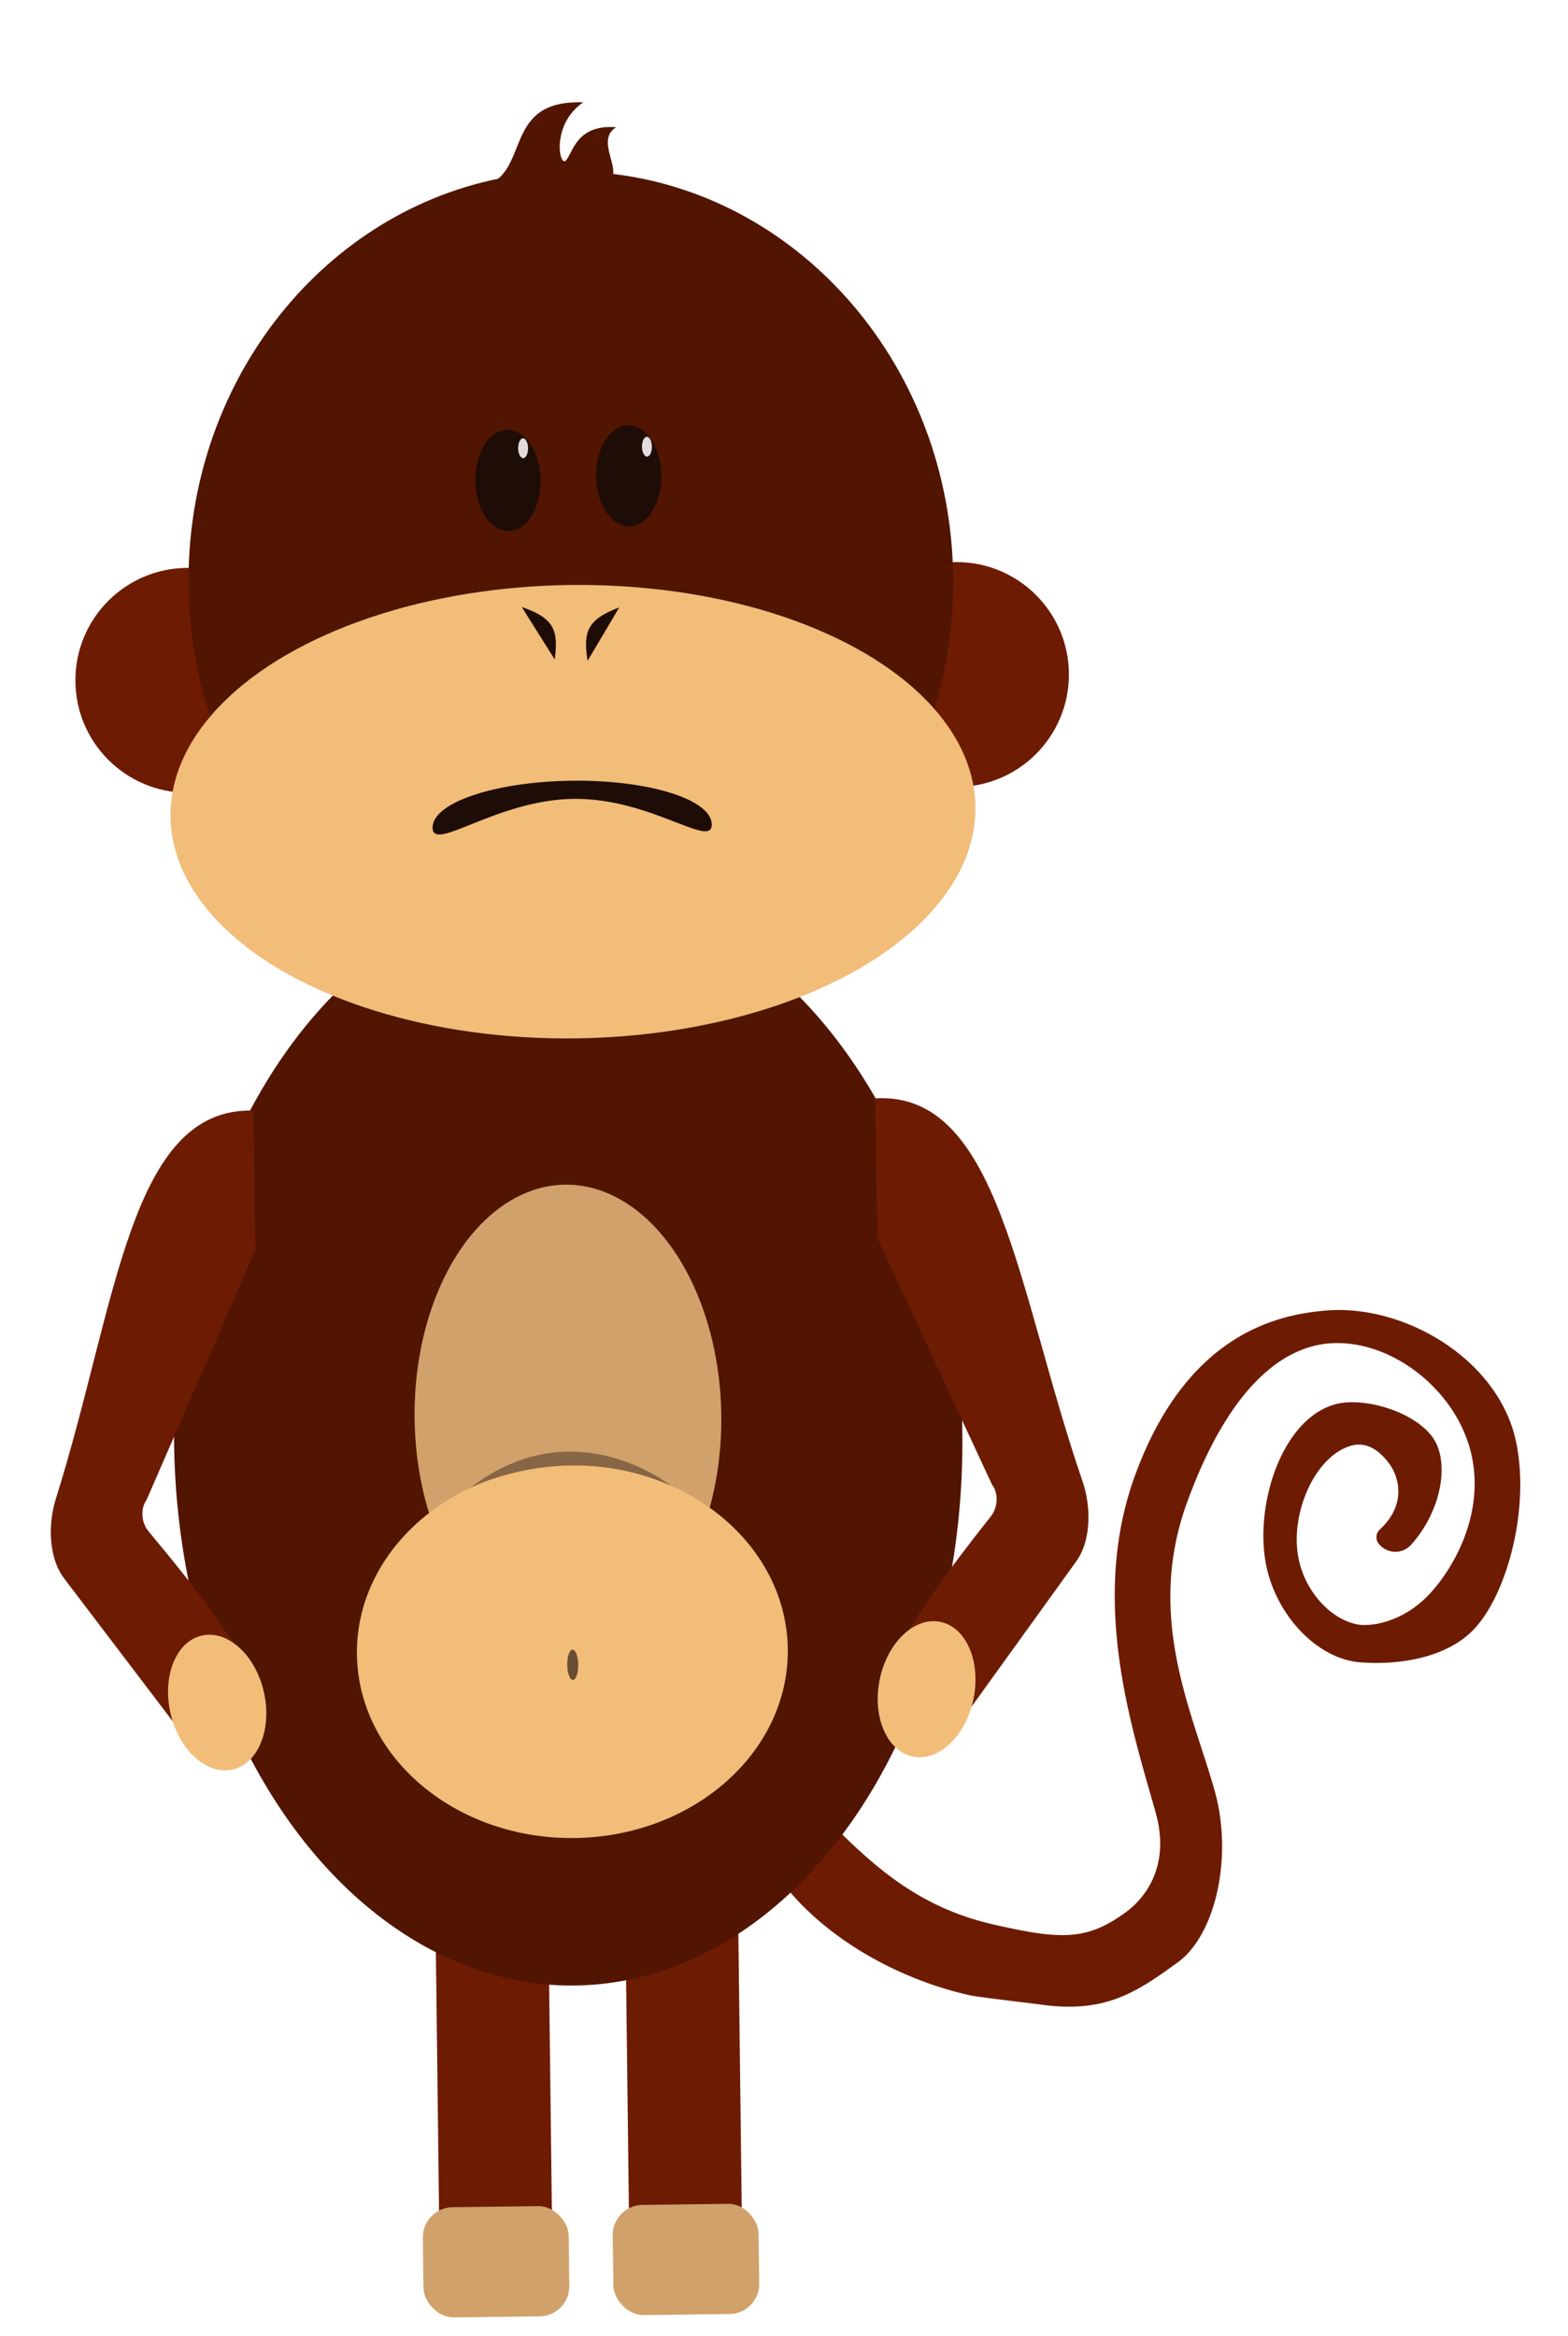 <svg id="Titelskærm" xmlns="http://www.w3.org/2000/svg" width="470" height="700" viewBox="0 0 470 700"><defs><style>.cls-1{fill:#6d1c03;}.cls-2{fill:#d1a16b;}.cls-3{fill:#511502;}.cls-4{fill:#f2bc79;}.cls-5{fill:#876645;}.cls-6{fill:#1e0c07;}.cls-7{fill:#684f33;}.cls-8{fill:#e2dddc;}</style></defs><title>Abe_startside_åbne_øjne</title><path class="cls-1" d="M311.87,600.61c-2.67-.38-18.61-2.2-21.33-2.81-32.08-7.2-66.85-31.7-67.63-64.77l8.68-4.76c23.43,23.83,37.39,41.9,66.7,48.47,19.39,4.35,27.27,4.87,39-3.67C343,569,351,559.3,346.38,543c-7.1-25.23-19.92-63.49-6.09-101.12,15.54-42.27,42.61-48,57.26-49.22,23.62-1.91,51.56,14.72,56.83,39.09,4.24,19.66-2.31,44.83-12,55.79-9,10.13-25.41,11.36-35,10.5-.35,0-.69-.07-1-.12-12.77-1.79-24.82-15.32-27.17-30.72-2.71-17.83,5.42-42,20.88-46.4,8.5-2.42,23.94,2.09,29.43,10,5,7.17,2.74,21.64-6.5,32a6.36,6.36,0,0,1-9.79-.3h0a3.12,3.12,0,0,1,.35-4.2c8.09-7.46,5.69-15.65,3.12-19.33-2.43-3.5-6.47-7.29-11.68-5.81-10.72,3.06-18,19.63-16,32.56,1.66,10.94,10.09,19.92,18.49,21.1.19,0-.2,0,0,0,6.19.56,15-2.4,21.62-9.91,8.09-9.15,15.5-24.65,12-40.7C437,416.76,417,401,398.35,402.52c-11.77,1-28.68,9.93-42.41,47.29-12.73,34.61,1.41,62.79,8.14,86.71,5.63,20,.19,43.29-11.05,51.45C340.52,597.05,331.23,603.33,311.87,600.61Z"/><g id="Fødder"><rect class="cls-1" x="131.03" y="538.28" width="33.82" height="146.74" rx="12" transform="translate(-7.51 1.87) rotate(-0.7)"/><rect class="cls-1" x="187.94" y="537.58" width="33.82" height="146.74" rx="12" transform="translate(-7.5 2.57) rotate(-0.7)"/><rect class="cls-2" x="126.89" y="661.17" width="43.72" height="33.02" rx="9" transform="translate(-8.32 1.88) rotate(-0.7)"/><rect class="cls-2" x="183.81" y="660.47" width="43.72" height="33.02" rx="9" transform="translate(-8.31 2.58) rotate(-0.7)"/></g><g id="Krop"><ellipse class="cls-3" cx="170.34" cy="430.76" rx="118.15" ry="164.15" transform="translate(-5.35 2.16) rotate(-0.71)"/><ellipse class="cls-2" cx="170.27" cy="424.51" rx="45.97" ry="69.58" transform="translate(-5.28 2.16) rotate(-0.71)"/><g id="Venstre_arm" data-name="Venstre arm"><path class="cls-1" d="M76,332.77c-37.25-1.19-41,58.43-59.26,116.29-2.32,7.35-2.32,17.56,2.52,23.93L56.22,521.6c.23.31-11.45-14.12.71.89s27.63-6.38,17.18-23.57c-7.43-12.21-15.1-22.77-29.57-40.07-2.22-2.65-2.49-6.89-.61-9.44l32.63-75Z"/><ellipse class="cls-4" cx="65.08" cy="510.13" rx="14.35" ry="20.59" transform="translate(-112.98 27.68) rotate(-12.99)"/></g><g id="Venstre_arm-2" data-name="Venstre arm"><path class="cls-1" d="M262.35,329.09c37.2-2.13,42.44,57.38,62.14,114.76,2.5,7.29,2.77,17.5-1.91,24l-35.7,49.53c-.23.31,11.09-14.41-.69.9s-27.78-5.68-17.76-23.13C275.55,482.75,283,472,297,454.34c2.16-2.71,2.33-7,.38-9.45l-34.49-74.14Z"/><ellipse class="cls-4" cx="277.74" cy="506.11" rx="20.59" ry="14.35" transform="translate(-273.76 676.81) rotate(-78.44)"/></g><ellipse class="cls-4" cx="171.53" cy="494.91" rx="64.58" ry="55.83" transform="translate(-6.26 2.21) rotate(-0.73)"/><path class="cls-5" d="M141,445.79s28.56-14.7,60.12-.6C201.13,445.19,172.13,421.73,141,445.79Z"/></g><circle class="cls-1" cx="56.29" cy="203.84" r="33.69"/><circle class="cls-1" cx="286.71" cy="202.1" r="33.69"/><path class="cls-3" d="M183.79,52.12c.53-4-4.43-10.7.9-14-12-.94-12.95,7.77-15.1,10-1.94,2-4.48-10.81,5.22-17.45-21.48-.81-17.3,16.09-25.5,22.89-53.47,10.93-93.53,61.64-92.79,122,.83,67.83,52.81,122.18,116.1,121.4S286.53,240.59,285.7,172.76C284.93,110.08,240.47,58.91,183.79,52.12Z"/><ellipse class="cls-4" cx="171.76" cy="243.19" rx="120.64" ry="67.93" transform="translate(-2.98 2.13) rotate(-0.7)"/><g id="Næsebor"><path class="cls-6" d="M166.28,197.59c1.15-8.68-.13-12.39-9.89-15.71Z"/><path class="cls-6" d="M176.12,198c-1.36-8.66-.17-12.39,9.5-16Z"/></g><path class="cls-6" d="M213.34,247c.1,7.51-18.29-7.92-41.39-7.64s-42.2,16.17-42.29,8.67,18.57-13.81,41.68-14.1S213.25,239.52,213.34,247Z"/><ellipse class="cls-7" cx="171.71" cy="498.8" rx="1.65" ry="4.54" transform="translate(-6.12 2.15) rotate(-0.7)"/><g id="Øjne"><ellipse class="cls-6" cx="152.27" cy="143.97" rx="9.78" ry="15.16" transform="translate(-1.76 1.88) rotate(-0.7)"/><ellipse class="cls-6" cx="188.46" cy="142.55" rx="9.78" ry="15.16" transform="translate(-1.74 2.33) rotate(-0.7)"/></g><ellipse class="cls-8" cx="156.81" cy="134.29" rx="1.49" ry="2.97" transform="translate(-1.64 1.94) rotate(-0.7)"/><ellipse class="cls-8" cx="193.93" cy="133.83" rx="1.49" ry="2.97" transform="translate(-1.63 2.39) rotate(-0.7)"/></svg>
